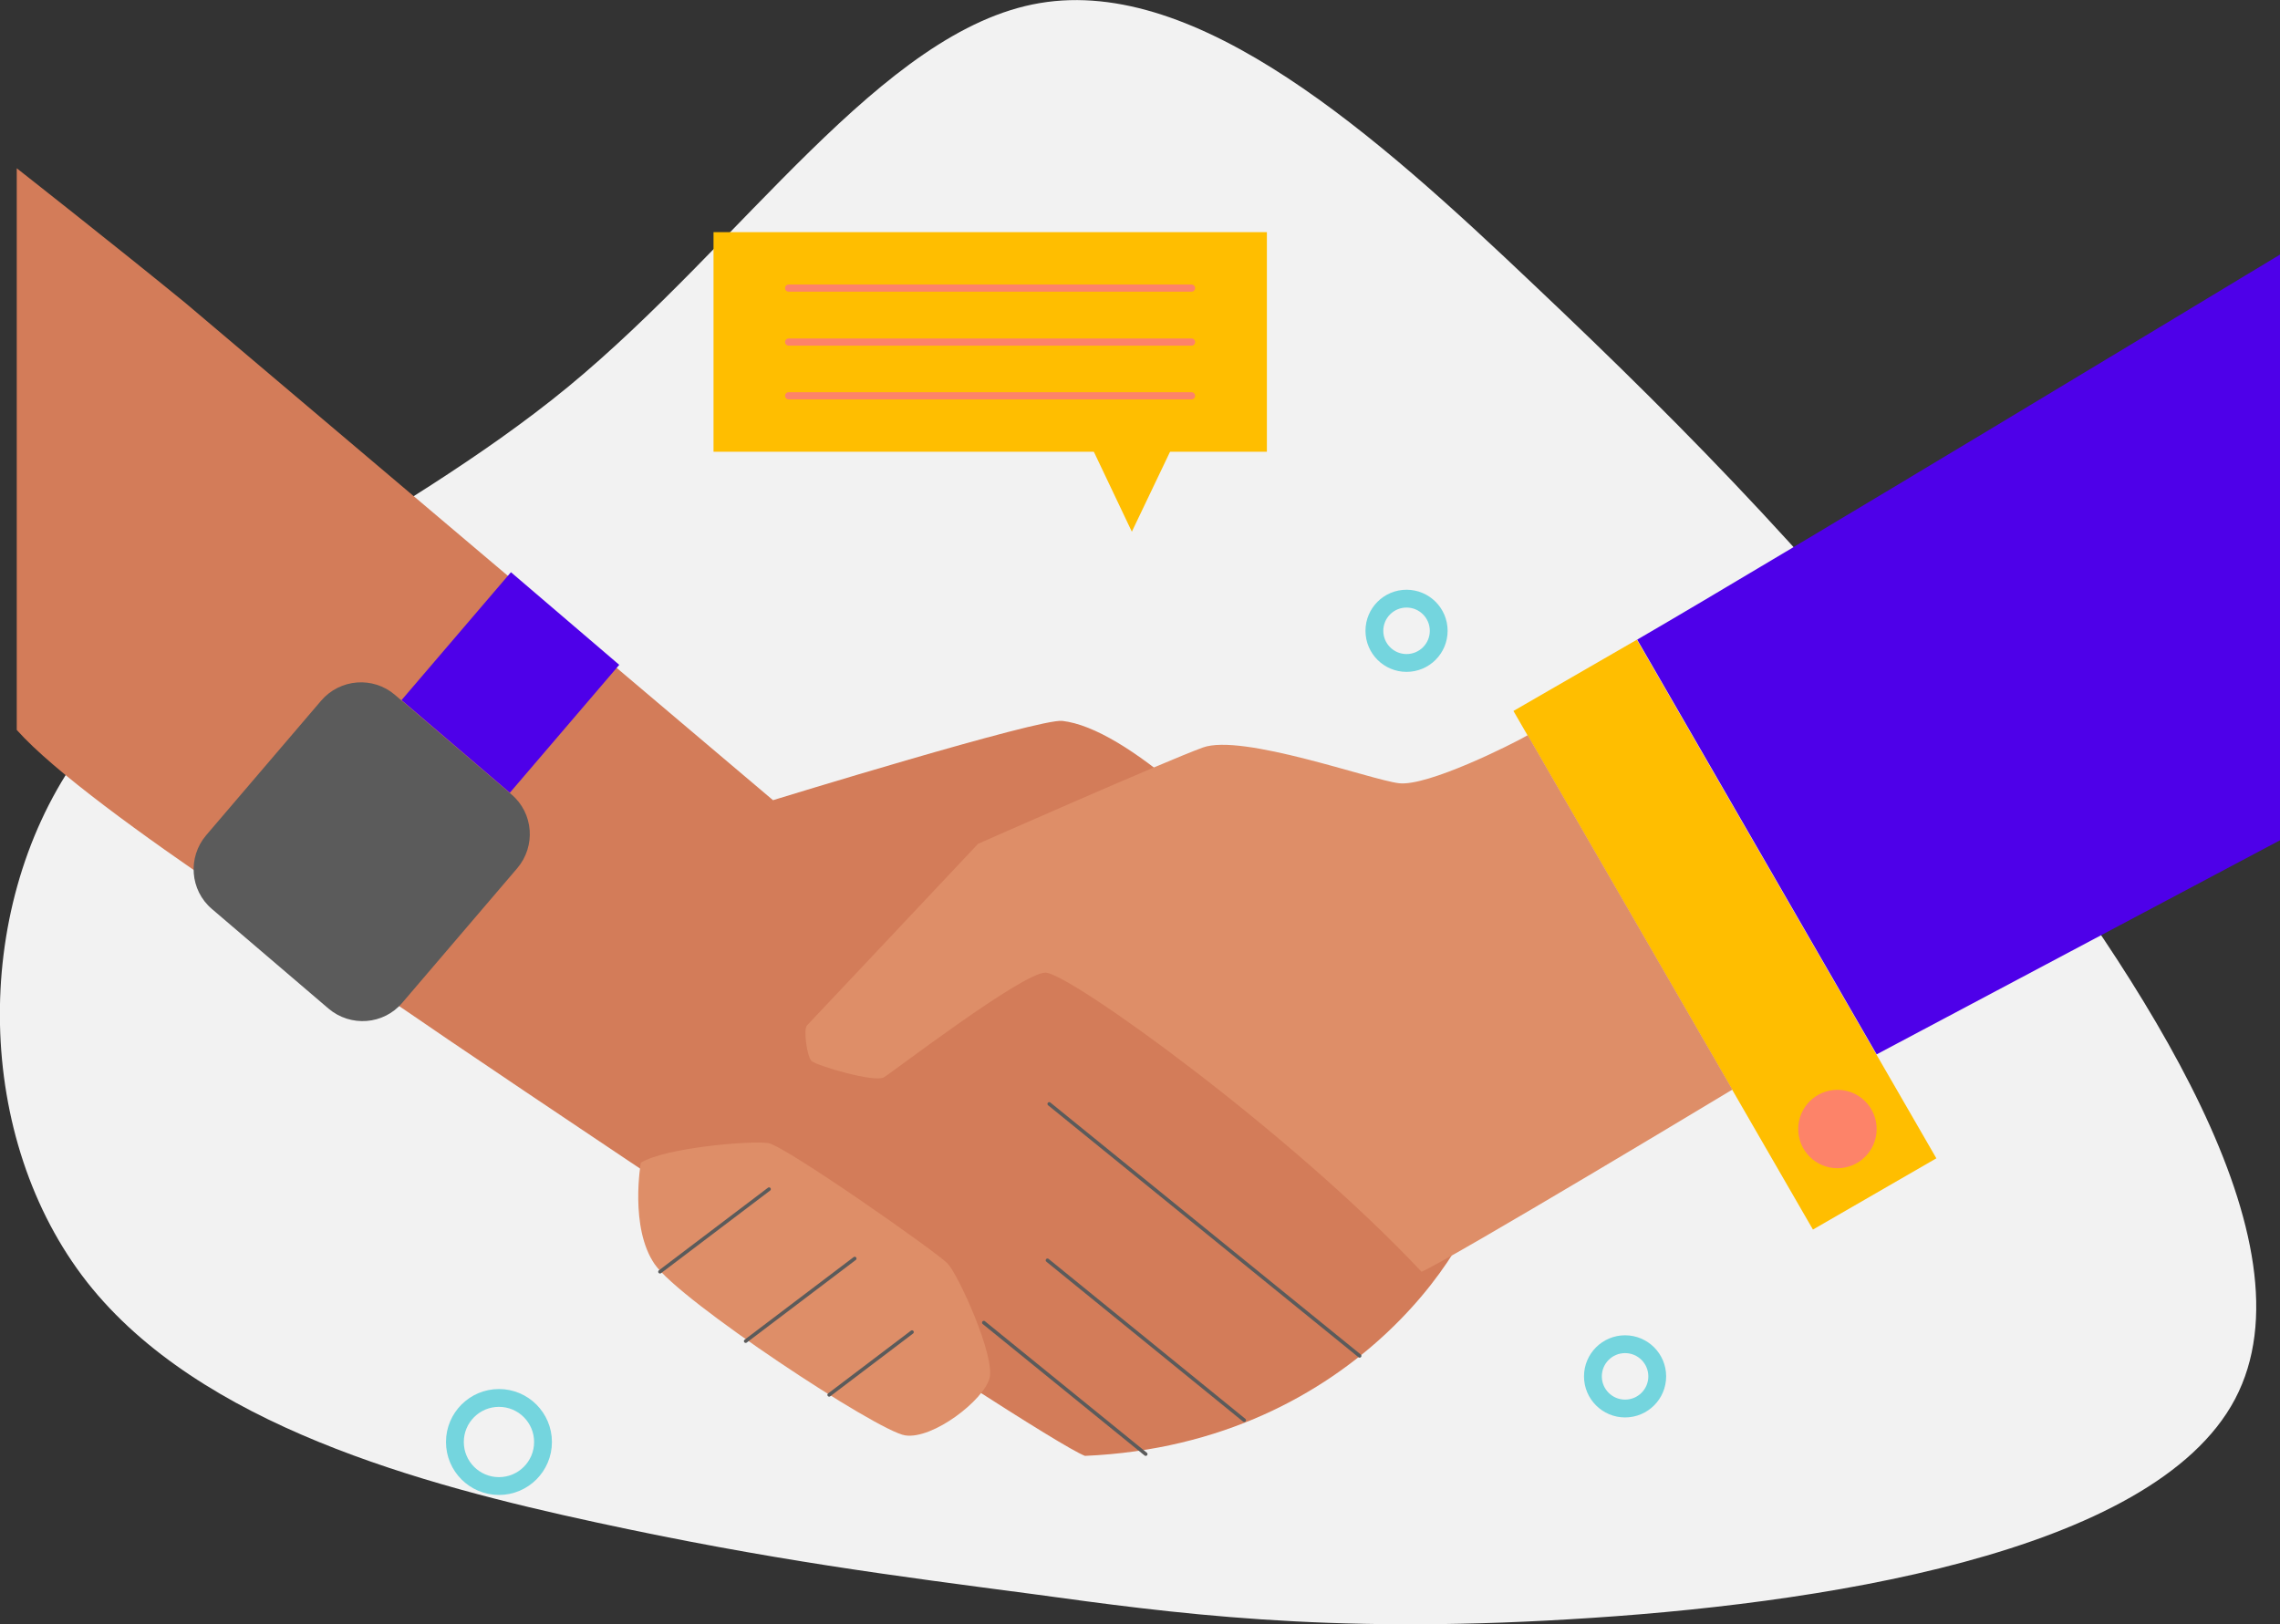 <?xml version="1.0" encoding="utf-8"?>
<!-- Generator: Adobe Illustrator 25.1.0, SVG Export Plug-In . SVG Version: 6.00 Build 0)  -->
<svg version="1.1" id="Calque_1" xmlns="http://www.w3.org/2000/svg" xmlns:xlink="http://www.w3.org/1999/xlink" x="0px" y="0px"
	 viewBox="0 0 1035 737.5" style="enable-background:new 0 0 1035 737.5;" xml:space="preserve">
<rect x="0" y="0" width="1035" height="737.5" fill="#333333" stroke="none"/>
<style type="text/css">
	.st0{fill:#F2F2F2;}
	.st1{fill:#D37C59;}
	.st2{fill:#FFBE00;}
	.st3{fill:#FD8369;}
	.st4{fill:#DE8E68;}
	.st5{fill:none;stroke:#5B5B5B;stroke-width:1.62;stroke-linecap:round;stroke-linejoin:round;}
	.st6{fill:#5B5B5B;}
	.st7{fill:#4E00E9;}
	.st8{fill:none;stroke:#74D5DE;stroke-width:8.09;stroke-miterlimit:10;}
	.st9{fill:none;stroke:#FD8369;stroke-width:3.24;stroke-linecap:round;stroke-linejoin:round;}
</style>
<g id="Layer_2">
	<g id="Vector">
		<path class="st0" d="M696.3,129.3c72,68.1,135,132.6,205.9,224.3s149.8,210.6,112.4,281.6c-37.3,70.7-190.9,93.5-302.3,100
			c-111.1,6.7-180.3-2.8-243-11.4c-62.9-8.3-119.9-15.5-198.7-32.6c-79-17.1-179.8-44-231-109c-51-65-52.8-168.1-5.4-237
			s143.8-104,223.6-169.5C337.3,110.2,400.3,13.5,472,1.4C544-10.8,624.6,61.2,696.3,129.3z"/>
		<path class="st1" d="M7.6,331.4C41.1,369,170.4,449,186.8,460.6S470.7,652.4,492.5,661c125.2-5.4,181.3-102.6,181.3-127.2
			S540.3,333.9,482.2,327.3c-10.4-1.2-131.3,36-131.3,36L84.1,137.5C51.8,111.1,7.6,76.4,7.6,76.4V331.4"/>
		
			<rect x="750.7" y="288.4" transform="matrix(0.866 -0.5 0.5 0.866 -107.279 448.383)" class="st2" width="64.7" height="271.9"/>
		<circle class="st3" cx="834.1" cy="512.6" r="17.8"/>
		<path class="st4" d="M693.5,333.8c-6.7,3.9-45.5,23.4-58.5,21.8s-71.2-22.7-89-16.2s-102,43.7-102,43.7s-76.1,80.9-77.7,82.5
			s-0.1,14.2,2.2,16.2s28.5,9.9,32.8,7.3s62.8-47.5,73.3-47.5s110.9,72.1,170.7,135.8c13.8-6,141.1-82.7,141.1-82.7L693.5,333.8z"/>
		<path class="st4" d="M290.9,527.9c0,0-5.2,29.4,6.3,46.1s101.1,75.8,113.7,77.7s35.7-16,38.3-26s-14.1-46.8-19-52
			s-73.9-53.5-81.4-54.7S302.4,520.9,290.9,527.9z"/>
		<line class="st5" x1="299.6" y1="577.4" x2="349.1" y2="539.9"/>
		<line class="st5" x1="338.5" y1="608.9" x2="388" y2="571.4"/>
		<line class="st5" x1="376.4" y1="633.3" x2="414" y2="604.8"/>
		<line class="st5" x1="617.2" y1="615.6" x2="476.3" y2="501.2"/>
		<line class="st5" x1="564.8" y1="644.8" x2="475.5" y2="572.2"/>
		<line class="st5" x1="520.1" y1="660.2" x2="446.6" y2="600.5"/>
		<path class="st6" d="M179.3,315.5l52.9,45.2c10,8.5,11.1,23.5,2.6,33.5l-52.2,61.1c-8.5,10-23.5,11.1-33.5,2.6l-52.9-45.2
			c-10-8.5-11.1-23.5-2.6-33.5l52.2-61.1C154.4,308.1,169.4,307,179.3,315.5z"/>
		
			<rect x="193.5" y="277.4" transform="matrix(0.65 -0.76 0.76 0.65 -154.323 284.613)" class="st7" width="76.4" height="64.7"/>
		<circle class="st8" cx="226.5" cy="654.7" r="20"/>
		<circle class="st8" cx="737.7" cy="624.9" r="14.6"/>
		<circle class="st8" cx="638.5" cy="286.4" r="14.6"/>
		<rect x="323.9" y="105.4" class="st2" width="251.2" height="99.7"/>
		<polygon class="st2" points="513.8,241.4 533.1,201 494.6,201 		"/>
		<line class="st9" x1="358" y1="130.8" x2="540.9" y2="130.8"/>
		<line class="st9" x1="358" y1="155.3" x2="540.9" y2="155.3"/>
		<line class="st9" x1="358" y1="179.7" x2="540.9" y2="179.7"/>
		<path class="st7" d="M1035,115.6l-18.1,10.9c0,0-208.4,126-273.7,163.9l108.7,188.3l183.1-97.2V115.6z"/>
	</g>
</g>
</svg>

